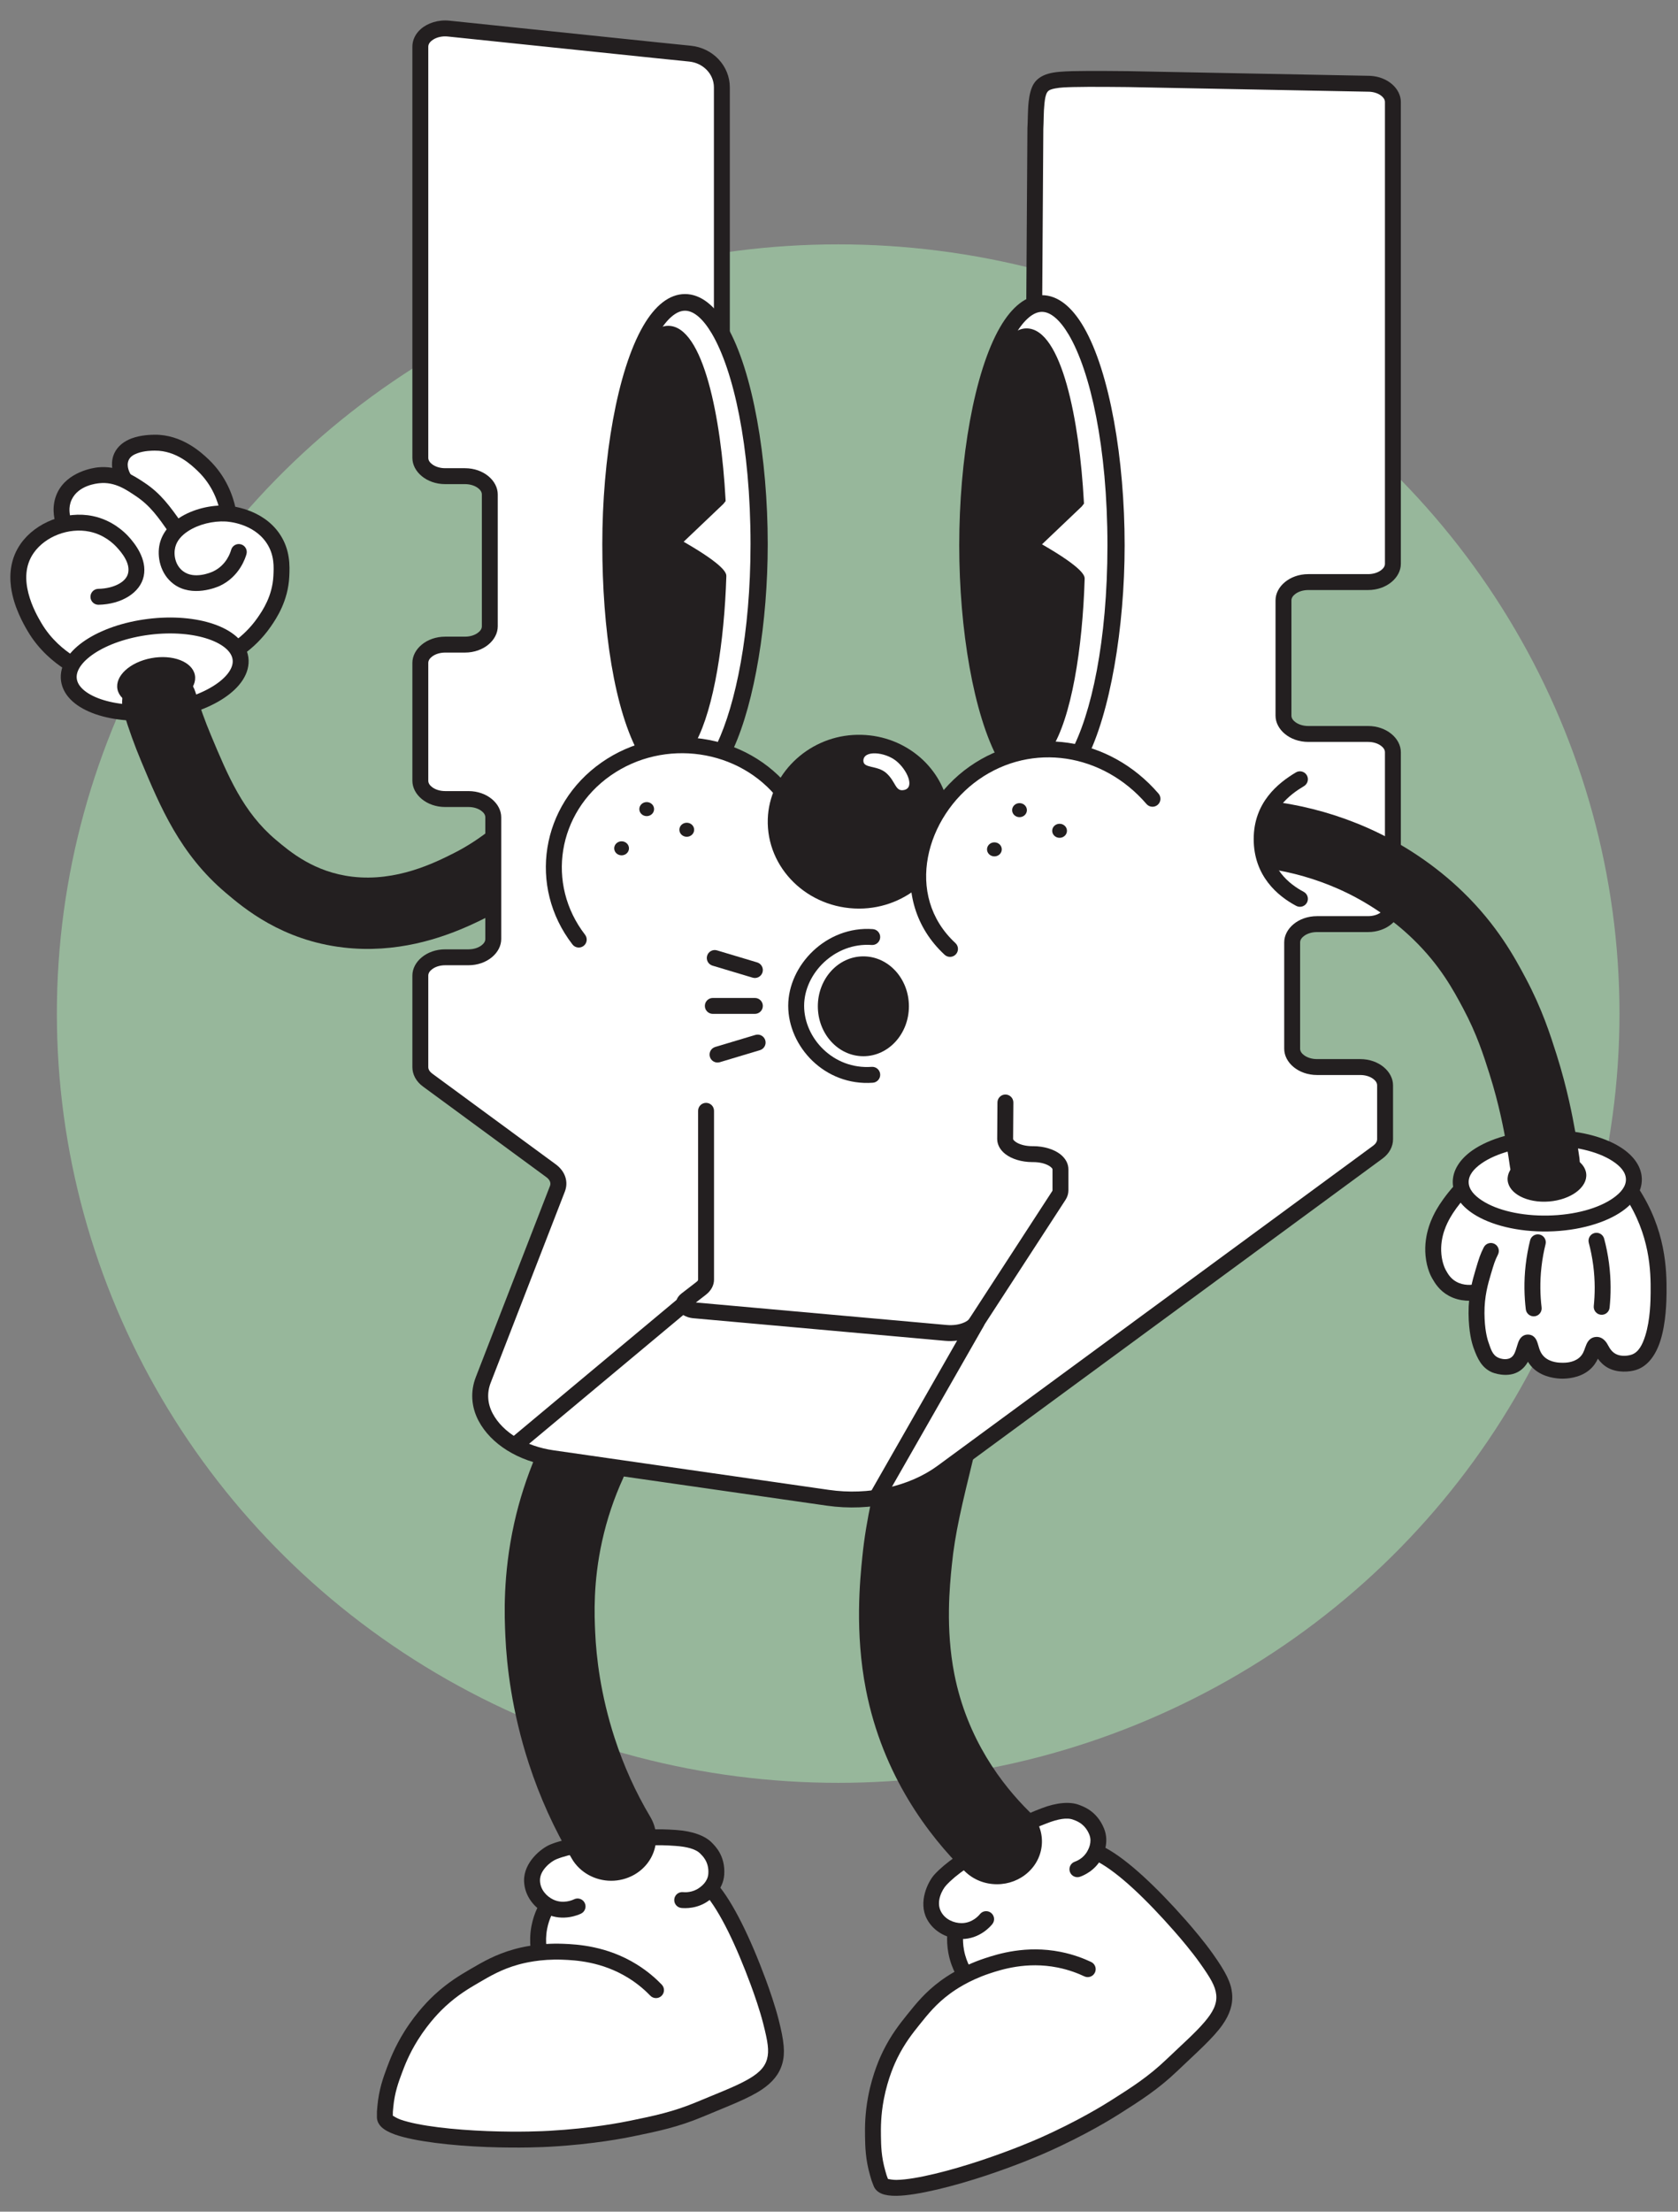 <?xml version="1.0" encoding="UTF-8" standalone="no"?>
<!DOCTYPE svg PUBLIC "-//W3C//DTD SVG 1.1//EN" "http://www.w3.org/Graphics/SVG/1.1/DTD/svg11.dtd">
<svg width="100%" height="100%" viewBox="0 0 879 1158" version="1.1" xmlns="http://www.w3.org/2000/svg" xmlns:xlink="http://www.w3.org/1999/xlink" xml:space="preserve" xmlns:serif="http://www.serif.com/" style="fill-rule:evenodd;clip-rule:evenodd;stroke-miterlimit:10;">
    <rect x="0" y="0" width="879" height="1158" fill="#808080" stroke="none"/>
    <ellipse cx="439.068" cy="530.706" rx="409.278" ry="402.762" style="fill:rgb(151,183,155);"/>
    <g id="White-background" serif:id="White background" transform="matrix(1,0,0,1,-0.441,4.113)">
        <path d="M72.52,371.109C61.61,369.884 37.023,363.323 36.358,352.799C35.694,342.274 36.358,342.122 36.358,342.122C36.358,342.122 8.284,311.501 9.626,299.497C10.967,287.492 13.556,281.817 25.626,275.257C31.982,271.802 36.358,268.778 36.358,268.778C36.358,268.778 32.7,265.74 36.358,254.594C40.017,243.447 53.815,244.604 58.333,245.592C62.852,246.579 62.467,246.508 62.467,246.508C62.467,246.508 62.681,231.728 70.715,229.709C78.75,227.689 95.29,227.786 104.265,236.436C114.517,246.318 121.016,265.271 121.016,265.271C121.016,265.271 136.874,264.845 143.353,278.916C149.634,292.559 149.277,313.629 139.403,323.271C131.015,331.461 126.458,334.766 126.458,334.766C126.458,334.766 133.048,348.934 121.64,355.351C110.232,361.768 96.491,369.03 96.491,369.03C96.491,369.03 82.91,372.276 72.52,371.109Z" style="fill:white;"/>
        <g transform="matrix(0.972,0.237,-0.237,0.972,239.78,-46.522)">
            <path d="M316.589,954.884C309.914,957.541 294.275,965.84 289.051,970.523C275.348,982.809 283.052,996.801 289.347,997.759L291.431,1022.33C291.431,1022.33 264.618,1038.11 250.168,1058.18C235.037,1079.2 232.678,1114.58 235.081,1121.77C236.844,1127.06 236.158,1128.7 241.446,1130.19C246.734,1131.68 320.805,1118.63 341.242,1110.56C366.94,1100.4 420.535,1065.88 423.723,1059.65C426.911,1053.42 427.559,1045.66 424.455,1039.4C421.351,1033.15 389.27,985.934 384.147,980.475C379.024,975.016 373.029,968.951 373.029,968.951C373.029,968.951 378.684,962.28 371.39,953.136C361.771,941.077 331.318,949.02 316.589,954.884Z" style="fill:white;"/>
        </g>
        <path d="M521.325,957.99C508.626,966.26 486.044,979.528 487.801,991.06C490.152,1006.5 498.97,1005.76 498.97,1005.76L504.77,1028.97C504.77,1028.97 485.592,1042.48 473.593,1058.2C458.45,1078.03 455.302,1122.49 459.892,1130.31C464.63,1138.37 463.263,1141.08 467.648,1142.38C472.032,1143.67 554.23,1118.62 574.601,1106.48C599.211,1091.82 638.237,1055.7 639.57,1049.37C640.904,1043.04 642.015,1035.97 638.169,1030.13C634.323,1024.3 601.279,985.219 593.248,979.145C585.217,973.071 574.231,965.058 574.231,965.058C574.231,965.058 581.033,952.526 568.104,946.842C550.453,939.081 529.294,952.8 521.325,957.99Z" style="fill:white;"/>
        <path d="M804.46,591.194C791.393,592.082 762.743,601.773 766.011,615.706C761.419,624.477 746.262,643.704 750.516,656.841C756.455,675.187 773.751,673.408 773.751,673.408C773.751,673.408 769.8,711.49 786.768,712.56C800.657,713.436 801.796,699.738 801.796,699.738C801.796,699.738 805.235,713.902 818.762,713.643C832.419,713.382 837.951,701.25 837.951,701.25C837.951,701.25 842.897,711.824 854.437,709.96C865.976,708.097 869.711,685.965 870.318,679.328C870.926,672.69 866.31,632.618 860.339,627.021C854.368,621.425 853.639,620.534 853.639,620.534C853.639,620.534 860.603,615.57 855.43,609.173C850.258,602.775 844.794,588.452 804.46,591.194Z" style="fill:white;"/>
        <path d="M359.185,154.134C366.998,153.705 396.613,172.4 398.452,278.512C399.761,354.043 377.008,390.635 377.008,390.635C377.008,390.635 372.756,386.148 359.185,386.36C345.614,386.573 338.295,387.808 338.295,387.808C338.295,387.808 317.932,339.495 323.176,271.334C328.42,203.173 337.358,155.332 359.185,154.134Z" style="fill:white;"/>
        <g transform="matrix(1,0,0,1,186.477,0)">
            <path d="M359.185,154.134C366.998,153.705 396.613,172.4 398.452,278.512C399.761,354.043 377.008,390.635 377.008,390.635C377.008,390.635 372.756,386.148 359.185,386.36C345.614,386.573 338.295,387.808 338.295,387.808C338.295,387.808 317.932,339.495 323.176,271.334C328.42,203.173 337.358,155.332 359.185,154.134Z" style="fill:white;"/>
        </g>
        <path d="M378.473,166.916C378.473,166.916 378.997,48.627 378.13,43.146C377.263,37.665 375.724,25.378 366.198,24.391C356.671,23.404 248.104,12.307 240.616,11.441C233.129,10.575 222.924,9.081 221.432,23.512C219.941,37.943 221.87,229.969 221.662,232.155C221.454,234.341 220.229,242.955 228.625,244.881C237.021,246.806 243.536,244.909 247.805,246.47C252.073,248.032 256.309,249.308 256.517,256.278C256.725,263.247 259.818,317.361 257.944,323.121C256.07,328.881 252.996,333.073 248.07,333.385C243.144,333.697 236.62,332.859 231.972,333.917C227.324,334.975 222.934,336.013 221.893,341.321C220.852,346.629 221.856,397.559 222.065,403.318C222.273,409.077 226.901,413.602 231.546,414.745C236.191,415.889 244.422,414.078 248.759,415.119C253.096,416.16 258.191,417.777 259.075,423.458C259.959,429.139 260.852,482.162 259.169,486.359C257.486,490.556 258.527,496.691 252.629,496.378C246.73,496.066 239.266,494.241 233.818,496.548C228.37,498.856 221.868,499.871 221.73,506.108C221.592,512.344 219.37,549.094 220.74,554.817C222.111,560.541 227.649,563.6 230.876,566.203C234.104,568.805 285.13,604.248 287.678,608.651C290.227,613.053 294.123,613.883 290.413,623.104C286.704,632.324 253.74,716.008 252.682,721.178C251.624,726.348 249.946,749.291 274.366,756.04C298.787,762.789 425.455,777.58 435.027,779.627C444.599,781.673 470.322,781.809 487.007,770.757C503.692,759.706 713.657,606.601 719.744,601.503C725.83,596.404 727.043,595.683 726.297,590.863C725.551,586.043 725.585,567.81 725.585,563.438C725.585,559.067 724.766,554.753 716.874,554.319C708.983,553.886 697.181,554.71 692.846,554.277C688.51,553.843 678.542,553.065 678.524,547.106C678.507,541.147 677.448,495.612 678.402,490.241C679.356,484.87 683.877,479.951 689.244,479.31C694.61,478.67 714.687,478.967 719.576,478.308C724.465,477.649 730.194,473.644 730.732,468.653C731.269,463.661 729.266,398.693 730.029,392.914C730.792,387.134 727.779,382.69 722.887,381.84C717.996,380.99 693.854,380.84 688.066,380.302C682.278,379.765 673.773,377.618 674.085,372.003C674.397,366.389 672.561,318.949 673.566,312.189C674.572,305.429 679.47,301.801 684.362,300.968C689.253,300.135 711.894,300.917 717.399,300.813C722.904,300.709 730.366,296.905 730.124,291.117C729.881,285.33 729.645,60.298 729.645,53.573C729.645,46.849 730.809,41.811 719.799,40.721C708.789,39.631 571.953,35.892 561.737,36.863C551.521,37.834 544.974,42.33 542.498,49.811C540.021,57.292 543.495,138.899 542.766,145.458C542.037,152.017 526.853,564.557 526.615,578.154C526.378,591.751 528.122,589.49 527.357,592.157C526.592,594.825 530.899,597.54 533.828,598.976C536.756,600.412 541.971,600.48 545.664,601.636C549.358,602.792 554.61,603.925 554.889,608.339C555.168,612.753 556.665,617.846 555.181,619.918C553.698,621.989 523.681,678.156 515.552,686.118C507.423,694.079 506.775,693.142 496.876,692.373C486.978,691.604 381.974,682.755 372.983,681.265C363.992,679.774 353.2,679.08 360.56,674.318C367.92,669.555 372.289,669.821 372.098,661.798C371.906,653.775 373.059,584.419 371.547,578.154C370.034,571.89 377.961,187.223 378.473,166.916Z" style="fill:white;"/>
        <g transform="matrix(1.137,0,0,1.137,-70.535,-66.073)">
            <circle cx="379.038" cy="458.548" r="62.732" style="fill:white;"/>
        </g>
        <g transform="matrix(1.137,0,0,1.137,119.353,-61.388)">
            <circle cx="379.038" cy="458.548" r="62.732" style="fill:white;"/>
        </g>
        <g transform="matrix(1,0,0,1.557,0,-237.193)">
            <path d="M580.836,425.999L319.336,425.999L319.336,578.154C397.604,631.076 485.305,627.895 580.836,578.154L580.836,425.999Z" style="fill:white;"/>
        </g>
    </g>
    <g id="Hangerman" transform="matrix(4.167,0,0,4.167,-837.936,-1068.18)">
        <g transform="matrix(0,-1,-1,0,279.229,362.008)">
            <path d="M-0.928,-0.928C-1.415,-0.928 -1.809,-0.513 -1.809,-0C-1.809,0.511 -1.415,0.928 -0.928,0.928C-0.44,0.928 -0.045,0.511 -0.045,-0C-0.045,-0.513 -0.44,-0.928 -0.928,-0.928" style="fill:rgb(35,31,32);fill-rule:nonzero;"/>
        </g>
        <g transform="matrix(0,-1,-1,0,287.422,359.675)">
            <path d="M-0.928,-0.928C-1.415,-0.928 -1.809,-0.513 -1.809,-0C-1.809,0.513 -1.415,0.928 -0.928,0.928C-0.44,0.928 -0.045,0.513 -0.045,-0C-0.045,-0.513 -0.44,-0.928 -0.928,-0.928" style="fill:rgb(35,31,32);fill-rule:nonzero;"/>
        </g>
        <g transform="matrix(0,-1,-1,0,282.386,357.08)">
            <path d="M-0.928,-0.928C-1.415,-0.928 -1.809,-0.513 -1.809,-0C-1.809,0.513 -1.415,0.928 -0.928,0.928C-0.44,0.928 -0.045,0.513 -0.045,-0C-0.045,-0.513 -0.44,-0.928 -0.928,-0.928" style="fill:rgb(35,31,32);fill-rule:nonzero;"/>
        </g>
        <g transform="matrix(0,-1,-1,0,326.096,362.139)">
            <path d="M-0.928,-0.928C-1.415,-0.928 -1.809,-0.513 -1.809,-0C-1.809,0.511 -1.415,0.928 -0.928,0.928C-0.44,0.928 -0.045,0.511 -0.045,-0C-0.045,-0.513 -0.44,-0.928 -0.928,-0.928" style="fill:rgb(35,31,32);fill-rule:nonzero;"/>
        </g>
        <g transform="matrix(0,-1,-1,0,334.289,359.806)">
            <path d="M-0.928,-0.928C-1.415,-0.928 -1.809,-0.513 -1.809,-0C-1.809,0.513 -1.415,0.928 -0.928,0.928C-0.44,0.928 -0.045,0.513 -0.045,-0C-0.045,-0.513 -0.44,-0.928 -0.928,-0.928" style="fill:rgb(35,31,32);fill-rule:nonzero;"/>
        </g>
        <g transform="matrix(0,-1,-1,0,329.253,357.211)">
            <path d="M-0.928,-0.928C-1.415,-0.928 -1.809,-0.513 -1.809,-0C-1.809,0.513 -1.415,0.928 -0.928,0.928C-0.44,0.928 -0.045,0.513 -0.045,-0C-0.045,-0.513 -0.44,-0.928 -0.928,-0.928" style="fill:rgb(35,31,32);fill-rule:nonzero;"/>
        </g>
        <g transform="matrix(1,0,0,1,263.166,346.573)">
            <path d="M0,22.644C0.004,21.724 -0.102,15.273 -0.109,13.76C-1.642,15.002 -3.293,16.099 -5.067,16.99C-7.383,18.155 -12.214,20.581 -17.766,19.93C-22.584,19.366 -25.623,16.794 -27.439,15.258C-31.518,11.806 -33.398,7.315 -35.575,2.113C-36.305,0.37 -36.95,-1.421 -37.491,-3.21C-38.21,-5.589 -40.819,-6.963 -43.318,-6.278C-45.832,-5.593 -47.261,-3.112 -46.542,-0.734C-45.916,1.339 -45.169,3.414 -44.324,5.43C-41.925,11.164 -39.443,17.093 -33.698,21.954C-31.41,23.89 -26.651,27.919 -18.917,28.825C-12.249,29.607 -6.599,27.653 -3.065,26.067C-2.1,25.634 -1.293,25.229 -0.666,24.914C-0.429,24.795 -0.203,24.657 0.025,24.523C-0.025,23.892 -0.002,23.172 0,22.644" style="fill:rgb(35,31,32);fill-rule:nonzero;"/>
        </g>
        <g transform="matrix(1,0,0,1,209.715,321.546)">
            <path d="M0.546,17.167C-0.529,16.467 -2.198,15.174 -3.434,13.065C-3.782,12.472 -4.622,11.049 -5.059,9.328C-5.46,7.748 -5.531,5.891 -4.384,4.263C-2.924,2.188 0.025,1.058 2.631,1.598C4.499,1.985 5.659,3.135 6.03,3.535C6.337,3.867 6.795,4.38 7.132,5.009C7.41,5.528 7.617,6.136 7.484,6.782C7.363,7.367 6.93,7.814 6.355,8.141C5.643,8.547 4.716,8.765 3.724,8.786C3.172,8.798 2.734,9.255 2.745,9.807C2.757,10.359 3.214,10.797 3.766,10.786C6.638,10.726 9.007,9.288 9.442,7.188C9.885,5.045 8.339,3.086 7.497,2.176L7.497,2.175C7.01,1.652 5.486,0.147 3.037,-0.36C-0.331,-1.058 -4.132,0.43 -6.02,3.111C-7.246,4.854 -7.478,6.784 -7.241,8.57C-6.909,11.068 -5.638,13.261 -5.16,14.077C-3.724,16.524 -1.793,18.029 -0.546,18.843C-0.084,19.144 0.536,19.014 0.838,18.551C1.139,18.089 1.009,17.469 0.546,17.167Z" style="fill:rgb(35,31,32);"/>
        </g>
        <g transform="matrix(0.787,0.617,0.617,-0.787,208.946,316.991)">
            <path d="M3.572,-2.88C3.262,-2.659 2.473,-2.049 2.224,-0.972C1.776,0.979 3.449,2.573 3.689,2.807C5.095,4.173 6.888,4.254 8.29,4.362C10.47,4.53 12.123,4.012 14.412,3.324C14.941,3.165 15.499,3.466 15.658,3.994C15.816,4.523 15.516,5.081 14.988,5.24C12.428,6.008 10.573,6.544 8.137,6.356L8.136,6.356C6.342,6.218 4.093,5.989 2.296,4.241C1.938,3.894 -0.39,1.472 0.275,-1.421L0.276,-1.422C0.676,-3.153 1.914,-4.155 2.413,-4.51C2.863,-4.83 3.488,-4.724 3.808,-4.274C4.127,-3.824 4.022,-3.2 3.572,-2.88Z" style="fill:rgb(35,31,32);"/>
        </g>
        <g transform="matrix(0.766,0.643,0.643,-0.766,217.851,312.541)">
            <path d="M2.031,-2.868C1.794,-2.78 0.817,-2.456 0.585,-1.598C0.458,-1.127 0.634,-0.668 0.865,-0.262C1.331,0.559 2.087,1.192 2.335,1.405C4.417,3.187 7.097,2.98 8.082,2.92C10.721,2.757 12.579,1.554 13.466,0.874C13.904,0.538 14.532,0.621 14.868,1.059C15.204,1.497 15.121,2.126 14.683,2.461C13.616,3.279 11.379,4.72 8.205,4.916L8.204,4.916C6.971,4.991 3.642,5.155 1.034,2.924C0.709,2.645 -0.263,1.801 -0.874,0.726C-1.361,-0.132 -1.614,-1.123 -1.346,-2.118L-1.346,-2.119C-0.894,-3.793 0.876,-4.573 1.337,-4.744C1.855,-4.935 2.431,-4.67 2.622,-4.152C2.813,-3.635 2.548,-3.059 2.031,-2.868Z" style="fill:rgb(35,31,32);"/>
        </g>
        <g transform="matrix(1,0,0,1,231.109,332.606)">
            <path d="M-0.963,-7.174C-1.039,-6.901 -1.526,-5.262 -3.233,-4.46C-3.349,-4.406 -3.95,-4.135 -4.723,-4.025C-5.417,-3.927 -6.271,-3.946 -6.994,-4.481C-7.991,-5.219 -8.225,-6.537 -7.994,-7.491C-7.79,-8.336 -7.171,-9.005 -6.385,-9.519C-5.043,-10.398 -3.208,-10.823 -1.64,-10.737L-1.639,-10.736C-1.343,-10.721 1.804,-10.521 3.474,-8.062C4.514,-6.531 4.398,-4.942 4.346,-3.891C4.219,-1.355 2.993,0.437 2.375,1.33C1.422,2.708 0.357,3.634 -0.385,4.196C-0.825,4.529 -0.912,5.156 -0.579,5.596C-0.246,6.036 0.381,6.123 0.821,5.79C1.681,5.14 2.916,4.064 4.019,2.468C4.759,1.399 6.191,-0.757 6.344,-3.791C6.412,-5.156 6.478,-7.199 5.128,-9.186C2.945,-12.402 -1.144,-12.713 -1.532,-12.734C-3.498,-12.842 -5.797,-12.295 -7.481,-11.193C-8.713,-10.386 -9.618,-9.286 -9.938,-7.961C-10.329,-6.343 -9.875,-4.125 -8.184,-2.873C-5.855,-1.15 -2.717,-2.493 -2.383,-2.65C0.128,-3.83 0.851,-6.235 0.963,-6.636C1.112,-7.168 0.8,-7.72 0.269,-7.868C-0.263,-8.017 -0.815,-7.705 -0.963,-7.174Z" style="fill:rgb(35,31,32);"/>
        </g>
        <g transform="matrix(-0.124,-0.992,-0.992,0.124,217.859,329.89)">
            <path d="M-10.786,-12.22C-13.753,-12.258 -16.157,-7.422 -16.158,-1.419C-16.158,4.585 -13.752,9.483 -10.786,9.521C-7.82,9.559 -5.415,4.723 -5.415,-1.28C-5.415,-7.285 -7.82,-12.182 -10.786,-12.22Z" style="fill:none;fill-rule:nonzero;stroke:rgb(35,31,32);stroke-width:2px;"/>
        </g>
        <g transform="matrix(1,0,0,1,364.506,369.283)">
            <path d="M-0.512,-15.885C-2.73,-14.562 -5.814,-12.121 -5.814,-7.513C-5.814,-2.883 -2.806,-0.355 -0.468,0.884C0.02,1.142 0.625,0.956 0.884,0.468C1.142,-0.02 0.956,-0.625 0.468,-0.884C-1.386,-1.865 -3.814,-3.843 -3.814,-7.513C-3.814,-11.203 -1.264,-13.108 0.512,-14.167C0.986,-14.45 1.142,-15.064 0.859,-15.538C0.576,-16.012 -0.038,-16.168 -0.512,-15.885Z" style="fill:rgb(35,31,32);"/>
        </g>
        <g transform="matrix(1,0,0,1,384.684,418.948)">
            <path d="M-0.746,-13.684C-1.865,-12.429 -2.622,-11.31 -3.022,-10.601C-3.464,-9.821 -4.652,-7.625 -4.389,-4.819C-4.233,-3.173 -3.668,-2.177 -3.543,-1.96C-3.203,-1.368 -2.65,-0.446 -1.486,0.197C0.012,1.025 1.572,0.846 2.112,0.754C2.656,0.662 3.023,0.145 2.931,-0.399C2.839,-0.943 2.322,-1.31 1.778,-1.218C1.434,-1.16 0.436,-1.025 -0.518,-1.553C-1.262,-1.964 -1.591,-2.576 -1.808,-2.956L-1.809,-2.957C-1.898,-3.113 -2.286,-3.829 -2.397,-5.007C-2.608,-7.247 -1.634,-8.994 -1.282,-9.616L-1.282,-9.617C-0.926,-10.247 -0.248,-11.237 0.746,-12.352C1.114,-12.764 1.078,-13.397 0.666,-13.764C0.254,-14.132 -0.379,-14.096 -0.746,-13.684Z" style="fill:rgb(35,31,32);"/>
        </g>
        <g transform="matrix(1,0,0,1,388.507,421.171)">
            <path d="M4.661,6.276C4.855,6.595 5.106,6.91 5.434,7.2C6.659,8.283 8.366,8.406 9.015,8.402C9.449,8.4 11.112,8.362 12.358,7.331C12.901,6.882 13.23,6.372 13.453,5.893C13.763,6.322 14.172,6.75 14.757,7.061C15.937,7.687 17.425,7.564 18.253,7.304C19.752,6.834 20.751,5.394 21.312,3.627C22.028,1.376 22.074,-1.369 22.084,-2.375C22.111,-5.333 21.992,-10.31 18.504,-15.602C18.2,-16.063 17.579,-16.191 17.119,-15.887C16.658,-15.583 16.53,-14.962 16.834,-14.502C20.026,-9.66 20.109,-5.099 20.084,-2.393C20.076,-1.487 20.052,0.991 19.406,3.022C19.06,4.111 18.579,5.106 17.655,5.396C17.191,5.542 16.355,5.645 15.695,5.295C15,4.925 14.781,4.224 14.53,3.87C14.145,3.331 13.691,3.123 13.207,3.159C12.785,3.19 12.451,3.382 12.19,3.764C12.069,3.942 11.961,4.198 11.851,4.507C11.722,4.872 11.574,5.385 11.084,5.789C10.314,6.426 9.271,6.4 9.003,6.402C8.6,6.404 7.521,6.375 6.758,5.702C6.261,5.262 6.103,4.701 5.987,4.302C5.901,4.005 5.827,3.759 5.747,3.594C5.484,3.05 5.083,2.865 4.663,2.861C4.242,2.857 3.792,3.056 3.511,3.669C3.397,3.916 3.298,4.322 3.148,4.762C3.017,5.142 2.856,5.596 2.422,5.815C1.77,6.143 0.991,5.791 0.957,5.776C0.181,5.444 -0.004,4.663 -0.292,3.856C-0.477,3.34 -0.79,2.172 -0.805,0.171C-0.819,-1.94 -0.352,-3.54 -0.016,-4.67C0.399,-6.071 0.501,-6.412 0.895,-7.2C1.141,-7.694 0.941,-8.295 0.447,-8.542C-0.047,-8.788 -0.648,-8.588 -0.895,-8.094C-1.339,-7.204 -1.465,-6.821 -1.934,-5.239C-2.31,-3.974 -2.821,-2.18 -2.805,0.185C-2.788,2.546 -2.393,3.92 -2.176,4.529C-1.688,5.894 -1.144,7.052 0.171,7.615L0.172,7.616C0.247,7.647 1.922,8.307 3.322,7.601C3.938,7.29 4.363,6.808 4.661,6.276Z" style="fill:rgb(35,31,32);"/>
        </g>
        <g transform="matrix(1,0,0,1,394.411,420.742)">
            <path d="M-0.971,-8.546C-1.203,-7.609 -1.401,-6.577 -1.529,-5.456C-1.77,-3.35 -1.701,-1.463 -1.512,0.119C-1.447,0.667 -0.948,1.058 -0.4,0.993C0.148,0.928 0.539,0.429 0.474,-0.119C0.301,-1.569 0.238,-3.298 0.459,-5.229L0.459,-5.23C0.575,-6.258 0.757,-7.205 0.971,-8.064C1.104,-8.6 0.777,-9.143 0.241,-9.276C-0.295,-9.409 -0.838,-9.082 -0.971,-8.546Z" style="fill:rgb(35,31,32);"/>
        </g>
        <g transform="matrix(1,0,0,1,401.783,420.547)">
            <path d="M-0.967,-8.048C-0.739,-7.189 -0.542,-6.242 -0.408,-5.214C-0.156,-3.283 -0.19,-1.554 -0.34,-0.103C-0.397,0.446 0.003,0.938 0.552,0.995C1.101,1.052 1.593,0.652 1.65,0.103C1.814,-1.48 1.85,-3.367 1.576,-5.472C1.43,-6.592 1.215,-7.625 0.967,-8.56C0.825,-9.094 0.277,-9.412 -0.256,-9.271C-0.79,-9.129 -1.108,-8.581 -0.967,-8.048Z" style="fill:rgb(35,31,32);"/>
        </g>
        <g transform="matrix(1,0,0,1,399.643,361.812)">
            <path d="M0,40.052C-0.12,39.193 -0.298,38.012 -0.551,36.607C-0.834,35.037 -1.502,31.362 -2.882,27.017C-3.648,24.605 -4.694,21.302 -6.774,17.406C-8.086,14.945 -10.285,10.826 -14.661,6.593C-18.074,3.289 -22.202,0.515 -26.596,-1.43C-30.156,-3.008 -33.948,-4.099 -37.862,-4.672C-38.581,-4.776 -39.839,-3.267 -40.017,-0.723C-40.231,2.336 -39.315,3.652 -39.193,3.669C-36.096,4.123 -33.103,4.985 -30.291,6.23C-26.844,7.757 -23.602,9.936 -20.92,12.53C-17.506,15.833 -15.836,18.962 -14.616,21.248C-12.895,24.474 -12.054,27.128 -11.311,29.471C-10.087,33.32 -9.487,36.637 -9.231,38.049C-9,39.317 -8.84,40.388 -8.733,41.165C-8.437,43.286 -6.547,44.828 -4.372,44.828C-4.179,44.828 -3.983,44.816 -3.785,44.791C-1.375,44.483 0.32,42.362 0,40.052" style="fill:rgb(35,31,32);fill-rule:nonzero;"/>
        </g>
        <g transform="matrix(-0.019,-1,-1,0.019,395.191,393.837)">
            <path d="M-10.877,-12.088C-9.4,-12.088 -7.985,-11.191 -6.878,-9.544C-5.46,-7.436 -4.51,-4.039 -4.51,-0.203C-4.51,3.633 -5.46,7.03 -6.878,9.138C-7.985,10.785 -9.4,11.682 -10.877,11.682C-12.354,11.682 -13.769,10.785 -14.876,9.138C-16.294,7.03 -17.244,3.633 -17.244,-0.203C-17.244,-4.039 -16.294,-7.436 -14.876,-9.544C-13.769,-11.191 -12.354,-12.088 -10.877,-12.088ZM-10.877,-10.088C-11.771,-10.088 -12.546,-9.425 -13.216,-8.428C-14.463,-6.575 -15.244,-3.576 -15.244,-0.203C-15.244,3.17 -14.463,6.169 -13.216,8.022C-12.546,9.019 -11.771,9.682 -10.877,9.682C-9.983,9.682 -9.208,9.019 -8.538,8.022C-7.291,6.169 -6.51,3.17 -6.51,-0.203C-6.51,-3.576 -7.291,-6.575 -8.538,-8.428C-9.208,-9.425 -9.983,-10.088 -10.877,-10.088Z" style="fill:rgb(35,31,32);"/>
        </g>
        <g transform="matrix(-0.081,-0.997,-0.997,0.081,394.756,399.363)">
            <path d="M-4.938,-5.356C-6.633,-5.37 -8.007,-3.164 -8.006,-0.428C-8.007,2.308 -6.633,4.538 -4.938,4.552C-3.244,4.567 -1.87,2.361 -1.87,-0.375C-1.87,-3.112 -3.243,-5.342 -4.938,-5.356" style="fill:rgb(35,31,32);fill-rule:nonzero;"/>
        </g>
        <g transform="matrix(1,0,0,1,335.946,293.929)">
            <path d="M-43.111,4.329L-43.111,-26.608C-43.111,-29.287 -45.211,-31.555 -48.011,-31.84L-52.216,-32.269L-78.351,-34.987C-79.787,-35.136 -81.124,-34.679 -81.97,-33.926C-82.637,-33.333 -83.017,-32.56 -83.017,-31.72L-83.017,19.949C-83.017,21.674 -81.243,23.244 -78.892,23.244L-76.409,23.244C-75.779,23.244 -75.204,23.419 -74.791,23.722C-74.5,23.936 -74.284,24.212 -74.284,24.539L-74.284,41.116C-74.284,41.443 -74.5,41.718 -74.792,41.932C-75.205,42.236 -75.779,42.411 -76.409,42.411L-78.892,42.411C-81.243,42.411 -83.017,43.979 -83.017,45.706L-83.017,60.519C-83.017,62.244 -81.243,63.814 -78.892,63.814L-75.972,63.814C-75.342,63.814 -74.767,63.989 -74.354,64.292C-74.063,64.506 -73.847,64.782 -73.847,65.109L-73.847,80.403C-73.847,80.73 -74.063,81.005 -74.355,81.219C-74.768,81.523 -75.342,81.698 -75.972,81.698L-78.892,81.698C-81.243,81.698 -83.017,83.266 -83.017,84.993L-83.017,96.5C-83.017,97.404 -82.564,98.291 -81.694,98.929L-66.17,110.33C-65.775,110.621 -65.561,111.02 -65.715,111.415L-75.04,135.441C-75.745,137.258 -75.625,139.195 -74.689,140.955C-73.147,143.858 -69.718,146.027 -65.556,146.626L-30.925,151.6C-25.426,152.389 -19.756,151.099 -15.792,148.189L38.939,107.989C39.808,107.351 40.263,106.464 40.263,105.56L40.263,98.784C40.263,97.057 38.488,95.489 36.138,95.489L30.707,95.489C30.076,95.489 29.502,95.314 29.089,95.01C28.797,94.796 28.582,94.521 28.582,94.194L28.582,80.824C28.582,80.497 28.797,80.221 29.089,80.007C29.502,79.704 30.076,79.529 30.707,79.529L37.12,79.529C39.47,79.529 41.245,77.959 41.245,76.234L41.245,56.931C41.245,55.204 39.47,53.636 37.12,53.636L29.615,53.636C28.984,53.636 28.41,53.461 27.997,53.157C27.705,52.943 27.49,52.668 27.49,52.341L27.49,37.848C27.49,37.521 27.705,37.245 27.997,37.031C28.41,36.728 28.984,36.553 29.615,36.553L37.12,36.553C39.47,36.553 41.245,34.984 41.245,33.258L41.245,-24.769C41.245,-26.417 39.638,-27.938 37.4,-28.057L37.383,-28.058C37.366,-28.058 6.984,-28.646 6.984,-28.646C6.981,-28.646 2.043,-28.705 -0.029,-28.646C-1.147,-28.614 -2.257,-28.567 -3.12,-28.31C-3.898,-28.078 -4.505,-27.678 -4.887,-27.086C-5.235,-26.545 -5.448,-25.719 -5.547,-24.798C-5.668,-23.668 -5.64,-22.38 -5.698,-21.506L-5.7,-21.476L-5.84,-0.007C-5.844,0.545 -5.398,0.996 -4.847,1C-4.295,1.004 -3.844,0.558 -3.84,0.007L-3.7,-21.405C-3.647,-22.257 -3.675,-23.496 -3.558,-24.584C-3.497,-25.15 -3.419,-25.671 -3.205,-26.003C-3.016,-26.296 -2.643,-26.389 -2.224,-26.473C-1.557,-26.607 -0.766,-26.624 0.028,-26.647C2.032,-26.704 6.745,-26.649 6.95,-26.646C6.953,-26.646 37.309,-26.059 37.309,-26.059C37.894,-26.025 38.416,-25.842 38.789,-25.548C39.053,-25.338 39.245,-25.075 39.245,-24.769L39.245,33.258C39.245,33.585 39.029,33.86 38.738,34.075C38.325,34.378 37.75,34.553 37.12,34.553L29.615,34.553C27.264,34.553 25.49,36.123 25.49,37.848L25.49,52.341C25.49,54.066 27.264,55.636 29.615,55.636L37.12,55.636C37.75,55.636 38.325,55.811 38.738,56.114C39.029,56.328 39.245,56.604 39.245,56.931L39.245,76.234C39.245,76.561 39.029,76.836 38.737,77.05C38.324,77.354 37.75,77.529 37.12,77.529L30.707,77.529C28.356,77.529 26.582,79.097 26.582,80.824L26.582,94.194C26.582,95.919 28.356,97.489 30.707,97.489L36.138,97.489C36.768,97.489 37.343,97.664 37.756,97.967C38.047,98.181 38.263,98.457 38.263,98.784L38.263,105.56C38.263,105.874 38.057,106.155 37.755,106.377L-16.976,146.577C-20.553,149.203 -25.678,150.332 -30.641,149.62L-65.271,144.646C-68.734,144.148 -71.64,142.432 -72.923,140.017L-72.923,140.016C-73.577,138.787 -73.668,137.434 -73.175,136.165L-63.85,112.139C-63.381,110.93 -63.776,109.608 -64.985,108.719L-80.511,97.317C-80.813,97.095 -81.017,96.814 -81.017,96.5L-81.017,84.993C-81.017,84.666 -80.802,84.39 -80.51,84.176C-80.097,83.873 -79.523,83.698 -78.892,83.698L-75.972,83.698C-73.622,83.698 -71.847,82.128 -71.847,80.403L-71.847,65.109C-71.847,63.382 -73.622,61.814 -75.972,61.814L-78.892,61.814C-79.523,61.814 -80.097,61.639 -80.51,61.335C-80.802,61.121 -81.017,60.846 -81.017,60.519L-81.017,45.706C-81.017,45.379 -80.802,45.103 -80.51,44.889C-80.097,44.586 -79.523,44.411 -78.892,44.411L-76.409,44.411C-74.059,44.411 -72.284,42.841 -72.284,41.116L-72.284,24.539C-72.284,22.812 -74.059,21.244 -76.409,21.244L-78.892,21.244C-79.523,21.244 -80.097,21.069 -80.51,20.765C-80.802,20.551 -81.017,20.276 -81.017,19.949L-81.017,-31.72C-81.017,-32.09 -80.751,-32.388 -80.404,-32.61C-79.918,-32.92 -79.255,-33.07 -78.558,-32.998L-52.421,-30.279C-52.42,-30.279 -48.214,-29.85 -48.214,-29.85C-46.461,-29.672 -45.111,-28.285 -45.111,-26.608L-45.111,4.329C-45.111,4.881 -44.663,5.329 -44.111,5.329C-43.559,5.329 -43.111,4.881 -43.111,4.329Z" style="fill:rgb(35,31,32);"/>
        </g>
        <g transform="matrix(1,0,0,1,327.479,423.97)">
            <path d="M-38.911,-3.969L-37.67,-4.928C-36.961,-5.475 -36.631,-6.163 -36.631,-6.84L-36.631,-28.053C-36.631,-28.605 -37.079,-29.053 -37.631,-29.053C-38.183,-29.053 -38.631,-28.605 -38.631,-28.053L-38.631,-6.84C-38.631,-6.709 -38.755,-6.616 -38.892,-6.51L-40.721,-5.099C-41.422,-4.557 -41.517,-3.891 -41.308,-3.312C-41.102,-2.74 -40.387,-2.094 -39.219,-1.989L-7.555,0.85C-5.512,1.034 -3.569,0.249 -2.863,-0.837L7.553,-16.86C7.802,-17.242 7.921,-17.65 7.921,-18.058L7.921,-20.696C7.921,-21.405 7.563,-22.091 6.866,-22.622C6.104,-23.202 4.882,-23.609 3.494,-23.609L3.494,-23.608L3.473,-23.609C3.445,-23.609 3.419,-23.606 3.395,-23.601L3.395,-23.609C2.64,-23.609 1.954,-23.766 1.459,-24.043C1.31,-24.126 1.181,-24.218 1.083,-24.324C1.026,-24.385 0.971,-24.443 0.968,-24.516C0.968,-24.521 1,-29.094 1,-29.094C1.004,-29.646 0.559,-30.097 0.007,-30.101C-0.545,-30.105 -0.996,-29.66 -1,-29.108L-1.032,-24.522C-1.032,-23.813 -0.674,-23.128 0.023,-22.597C0.785,-22.016 2.007,-21.609 3.395,-21.609L3.494,-21.609C4.249,-21.609 4.935,-21.452 5.43,-21.176C5.579,-21.093 5.708,-21 5.806,-20.895C5.864,-20.832 5.921,-20.772 5.921,-20.696L5.921,-18.058C5.921,-18.02 5.9,-17.986 5.877,-17.95L-4.539,-1.927C-4.672,-1.724 -4.916,-1.574 -5.203,-1.448C-5.8,-1.185 -6.582,-1.071 -7.376,-1.142L-38.911,-3.969Z" style="fill:rgb(35,31,32);"/>
        </g>
        <g transform="matrix(-0.496,0.868,0.868,0.496,324.014,444.104)">
            <path d="M-18.695,-11.85L6.296,-11.85C6.848,-11.85 7.296,-11.401 7.296,-10.85C7.296,-10.298 6.848,-9.85 6.296,-9.85L-18.695,-9.849C-19.247,-9.849 -19.695,-10.298 -19.695,-10.849C-19.695,-11.401 -19.247,-11.849 -18.695,-11.85Z" style="fill:rgb(35,31,32);"/>
        </g>
        <g transform="matrix(-0.768,0.641,0.641,0.768,273.961,442.705)">
            <rect x="-24.49" y="-9.874" width="27.706" height="2" style="fill:rgb(35,31,32);"/>
        </g>
        <g transform="matrix(0.24,0,0,0.24,-7.55,3.822)">
            <path d="M1209.94,2003.37C1202.29,1990.54 1196.01,1976.66 1191.28,1962.13C1183.87,1939.36 1181.65,1919.54 1181.09,1906.93C1180.68,1897.74 1179.92,1880.65 1184.74,1858.87C1187.25,1847.55 1190.94,1836.54 1195.7,1826.13C1196.16,1825.1 1196.5,1824.06 1196.75,1823.01L1197.24,1820.28C1195.29,1820.25 1156.18,1813.86 1152.07,1812.77C1151.61,1812.65 1151.25,1812.41 1150.88,1812.19L1150.23,1813.7C1145.21,1825.56 1141.31,1837.65 1138.66,1849.64C1132.62,1876.93 1133.58,1898.46 1134.04,1908.81C1134.72,1924.09 1137.39,1948.04 1146.3,1975.39C1152.03,1993.01 1159.67,2009.86 1168.98,2025.49C1173.16,2032.49 1181.01,2036.84 1189.48,2036.84C1193.52,2036.84 1197.53,2035.83 1201.09,2033.91C1212.38,2027.81 1216.35,2014.11 1209.94,2003.37Z" style="fill:rgb(35,31,32);fill-rule:nonzero;"/>
        </g>
        <g transform="matrix(0.972,0.237,-0.237,0.972,124.209,-51.444)">
            <g transform="matrix(1,0,0,1,274.758,485.762)">
                <path d="M-0.637,9.573C-0.775,9.687 -1.795,10.506 -3.159,10.232C-4.077,10.046 -5.057,9.401 -5.355,8.322C-5.535,7.671 -5.34,7.031 -5.056,6.498C-4.743,5.912 -4.309,5.443 -3.996,5.217L-3.995,5.217C-2.438,4.097 -0.192,3.215 3.49,1.926C6.68,0.81 7.75,0.451 10.124,0.047C11.54,-0.194 12.731,-0.199 13.44,0.266C13.676,0.421 14.73,0.951 14.988,2.46C15.163,3.479 14.466,4.256 14.322,4.427C13.625,5.262 12.684,5.425 12.435,5.462C11.889,5.542 11.511,6.051 11.592,6.597C11.672,7.143 12.181,7.521 12.727,7.44C13.142,7.379 14.697,7.096 15.856,5.711C16.116,5.401 17.275,3.964 16.96,2.122C16.548,-0.283 14.914,-1.159 14.538,-1.406C13.518,-2.075 11.824,-2.272 9.788,-1.925C7.298,-1.501 6.174,-1.132 2.83,0.038C-1.11,1.417 -3.497,2.395 -5.163,3.593C-6.163,4.312 -7.915,6.569 -7.283,8.856C-6.769,10.711 -5.132,11.874 -3.555,12.192C-1.289,12.648 0.407,11.305 0.637,11.115C1.062,10.763 1.122,10.133 0.771,9.707C0.419,9.282 -0.211,9.222 -0.637,9.573Z" style="fill:rgb(35,31,32);"/>
            </g>
            <g transform="matrix(1,0,0,1,270.844,502.207)">
                <path d="M-0.983,-4.579C-1.095,-3.984 -1.179,-3.22 -1.134,-2.339C-1.075,-1.236 -0.834,-0.325 -0.601,0.334C-0.416,0.854 0.156,1.127 0.676,0.943C1.196,0.758 1.469,0.186 1.285,-0.334C1.1,-0.854 0.91,-1.573 0.864,-2.443C0.828,-3.138 0.895,-3.741 0.983,-4.211C1.085,-4.753 0.727,-5.276 0.184,-5.378C-0.358,-5.48 -0.881,-5.122 -0.983,-4.579Z" style="fill:rgb(35,31,32);"/>
            </g>
            <g transform="matrix(1,0,0,1,286.823,515.075)">
                <path d="M-28.393,12.064C-28.52,11.551 -28.493,11.664 -28.589,11.023C-28.861,9.206 -28.698,7.805 -28.553,6.581C-28.441,5.635 -28.247,4.063 -27.59,2.078C-26.721,-0.544 -25.556,-2.346 -25.231,-2.835C-24.055,-4.603 -22.885,-5.738 -21.899,-6.689C-20.656,-7.888 -19.479,-9.033 -17.593,-10.095L-17.592,-10.095C-16.959,-10.452 -15.061,-11.466 -12.324,-12.022C-10.764,-12.339 -7.483,-12.979 -3.742,-11.756L-3.741,-11.756C-2.307,-11.288 -1.221,-10.682 -0.535,-10.247C-0.069,-9.952 0.549,-10.091 0.845,-10.557C1.14,-11.023 1.001,-11.641 0.535,-11.937C-0.247,-12.432 -1.485,-13.124 -3.121,-13.658C-7.307,-15.025 -10.977,-14.337 -12.722,-13.982C-15.763,-13.364 -17.871,-12.234 -18.574,-11.837C-20.635,-10.677 -21.93,-9.438 -23.287,-8.129C-24.357,-7.098 -25.621,-5.861 -26.897,-3.942L-26.897,-3.941C-27.253,-3.405 -28.535,-1.429 -29.488,1.45C-30.203,3.608 -30.417,5.317 -30.539,6.345C-30.702,7.715 -30.871,9.284 -30.567,11.319C-30.446,12.125 -30.494,11.895 -30.296,12.701C-30.192,13.126 -29.918,13.512 -29.421,13.797C-29.005,14.035 -28.366,14.215 -27.547,14.297C-24.977,14.556 -20.277,13.961 -16.017,13.092C-11.842,12.241 -8.918,11.362 -8.259,11.162C-3.001,9.566 0.682,7.846 1.591,7.416C4.422,6.076 6.797,4.946 9.495,2.949C12.255,0.906 14.497,-0.603 15.879,-2.117C16.956,-3.298 17.552,-4.502 17.601,-5.892C17.65,-7.25 17.19,-8.613 15.839,-11.155C14.998,-12.735 13.839,-14.532 13.072,-15.668C9.948,-20.29 6.794,-24.105 4.252,-25.925C3.803,-26.246 3.178,-26.143 2.857,-25.694C2.536,-25.245 2.639,-24.62 3.088,-24.299C5.498,-22.573 8.454,-18.93 11.414,-14.548C12.151,-13.458 13.266,-11.733 14.073,-10.215C15.174,-8.146 15.642,-7.069 15.603,-5.964C15.56,-4.763 14.839,-3.814 13.72,-2.787C12.39,-1.566 10.516,-0.295 8.305,1.341C5.723,3.252 3.445,4.326 0.735,5.608C-0.148,6.026 -3.729,7.696 -8.84,9.248L-8.841,9.248C-9.484,9.444 -12.34,10.301 -16.417,11.132C-20.456,11.956 -24.91,12.553 -27.346,12.307C-27.756,12.266 -28.23,12.119 -28.393,12.064Z" style="fill:rgb(35,31,32);"/>
            </g>
        </g>
        <g transform="matrix(0.24,0,0,0.24,-7.55,3.822)">
            <path d="M1380.91,1808.36C1369.11,1819.41 1337.19,1833.68 1327.46,1835.46C1326.3,1835.68 1326.3,1836.08 1325.93,1837.13C1325.92,1837.15 1325.9,1837.14 1325.88,1837.15C1323.59,1847.97 1322.02,1857.21 1321,1867.38C1319.8,1879.14 1317.01,1906.7 1322.9,1936.78C1331.72,1981.86 1355.89,2013.33 1374.61,2031.8C1379.09,2036.22 1385.11,2038.65 1391.56,2038.65C1397.68,2038.65 1403.48,2036.42 1407.9,2032.37C1417.25,2023.8 1417.52,2009.59 1408.51,2000.69C1394.26,1986.64 1375.88,1962.73 1369.2,1928.57C1364.53,1904.76 1366.79,1882.42 1367.88,1871.67C1369.59,1854.72 1372.95,1840.94 1379.69,1813.36C1380.22,1811.2 1380.33,1810.51 1380.91,1808.36Z" style="fill:rgb(35,31,32);fill-rule:nonzero;"/>
        </g>
        <g>
            <g transform="matrix(1,0,0,1,321.161,503.874)">
                <path d="M-0.999,-4.373C-1.031,-3.768 -1.014,-3.001 -0.852,-2.131C-0.65,-1.046 -0.291,-0.172 0.028,0.454C0.278,0.945 0.881,1.142 1.373,0.891C1.864,0.641 2.061,0.038 1.81,-0.454C1.559,-0.948 1.274,-1.64 1.114,-2.497C0.986,-3.183 0.973,-3.788 0.999,-4.265C1.028,-4.817 0.605,-5.288 0.054,-5.318C-0.498,-5.347 -0.969,-4.924 -0.999,-4.373Z" style="fill:rgb(35,31,32);"/>
            </g>
            <g transform="matrix(1,0,0,1,337.828,517.793)">
                <path d="M-25.111,12.338C-25.307,11.834 -25.264,11.947 -25.445,11.319C-25.955,9.549 -25.978,8.138 -25.996,6.908C-26.01,5.957 -26.024,4.375 -25.634,2.326C-25.119,-0.377 -24.201,-2.303 -23.944,-2.826C-23.011,-4.719 -22.002,-5.984 -21.15,-7.045C-20.075,-8.382 -19.059,-9.657 -17.329,-10.935C-16.749,-11.364 -14.999,-12.596 -12.36,-13.474C-10.855,-13.975 -7.685,-15.001 -3.81,-14.235C-2.324,-13.941 -1.166,-13.469 -0.427,-13.12C0.072,-12.884 0.669,-13.098 0.904,-13.597C1.14,-14.096 0.926,-14.693 0.427,-14.928C-0.414,-15.325 -1.732,-15.863 -3.422,-16.197C-7.758,-17.055 -11.307,-15.933 -12.992,-15.372C-15.928,-14.394 -17.873,-13.02 -18.518,-12.543C-20.411,-11.145 -21.533,-9.76 -22.708,-8.297C-23.634,-7.146 -24.725,-5.767 -25.738,-3.71C-26.021,-3.134 -27.033,-1.019 -27.598,1.952C-28.023,4.181 -28.01,5.901 -27.996,6.936C-27.976,8.314 -27.937,9.891 -27.367,11.873C-27.141,12.656 -27.219,12.435 -26.917,13.211C-26.759,13.617 -26.438,13.963 -25.913,14.184C-25.469,14.371 -24.813,14.472 -23.991,14.456C-21.407,14.406 -16.822,13.254 -12.711,11.883C-8.68,10.539 -5.895,9.318 -5.268,9.041C-0.261,6.828 3.167,4.682 4.012,4.147C6.645,2.478 8.853,1.073 11.267,-1.232C13.737,-3.589 15.763,-5.355 16.934,-7.022C17.849,-8.326 18.282,-9.592 18.147,-10.98C18.016,-12.332 17.38,-13.628 15.706,-15.986C14.665,-17.453 13.278,-19.096 12.367,-20.132C8.66,-24.343 5.03,-27.749 2.268,-29.25C1.783,-29.513 1.176,-29.333 0.912,-28.848C0.649,-28.363 0.829,-27.756 1.314,-27.492C3.934,-26.069 7.348,-22.805 10.865,-18.81C11.74,-17.816 13.075,-16.237 14.076,-14.828C15.442,-12.904 16.05,-11.89 16.157,-10.788C16.272,-9.595 15.683,-8.569 14.712,-7.42C13.553,-6.049 11.863,-4.566 9.886,-2.678C7.577,-0.475 5.459,0.862 2.942,2.457C2.121,2.978 -1.211,5.062 -6.076,7.211C-6.689,7.482 -9.408,8.673 -13.343,9.985C-17.241,11.285 -21.58,12.409 -24.03,12.456C-24.447,12.464 -24.945,12.372 -25.111,12.338Z" style="fill:rgb(35,31,32);"/>
            </g>
            <g transform="matrix(1,0,0,1,325.056,485.189)">
                <path d="M-0.781,11.667C-0.891,11.804 -1.71,12.798 -3.096,12.796C-4.042,12.794 -5.148,12.348 -5.678,11.341C-6.341,10.083 -5.516,8.583 -5.026,8.048C-3.745,6.65 -1.737,5.349 1.585,3.371C4.464,1.656 5.434,1.096 7.67,0.238C9.004,-0.275 10.172,-0.51 10.968,-0.193C11.234,-0.087 12.388,0.229 12.97,1.666C13.36,2.626 12.849,3.52 12.746,3.714L12.746,3.715C12.248,4.659 11.372,4.999 11.138,5.082C10.618,5.268 10.347,5.84 10.532,6.36C10.718,6.88 11.29,7.151 11.81,6.966C12.204,6.825 13.675,6.241 14.515,4.649C14.703,4.292 15.531,2.658 14.824,0.914C13.906,-1.349 12.126,-1.885 11.708,-2.051C10.566,-2.506 8.868,-2.365 6.953,-1.63L6.952,-1.63C4.606,-0.728 3.584,-0.148 0.561,1.653C-2.999,3.773 -5.127,5.198 -6.5,6.696C-7.326,7.598 -8.564,10.154 -7.448,12.273C-6.55,13.98 -4.705,14.792 -3.1,14.796C-0.778,14.8 0.597,13.146 0.781,12.915C1.126,12.484 1.055,11.854 0.624,11.51C0.193,11.165 -0.437,11.236 -0.781,11.667Z" style="fill:rgb(35,31,32);"/>
            </g>
        </g>
        <g transform="matrix(0.24,0,0,0.24,-7.55,3.822)">
            <path d="M1228.13,1214.84C1230.41,1214.84 1232.68,1215.87 1234.95,1217.75C1237.42,1219.81 1239.85,1222.87 1242.18,1226.82C1253.49,1245.97 1262.45,1285.62 1262.45,1337.08C1262.45,1383.73 1254.66,1420.86 1244.85,1441.63L1243.97,1443.49L1252.7,1445.83L1253.38,1444.35C1264.76,1419.5 1271.46,1377.73 1271.46,1337.08C1271.46,1292.24 1263.69,1246.34 1250.04,1222.82C1243.88,1212.22 1236.44,1206.12 1228.13,1206.12C1219.83,1206.12 1212.39,1212.22 1206.24,1222.82C1192.59,1246.34 1184.81,1292.24 1184.81,1337.08C1184.81,1381.46 1191.06,1424.09 1204.47,1447.77L1205.32,1449.28L1213.56,1446.67L1212.73,1445.24C1201.58,1425.9 1193.83,1388.04 1193.83,1337.08C1193.83,1285.62 1202.78,1245.97 1214.09,1226.82C1216.43,1222.87 1218.85,1219.81 1221.32,1217.75C1223.59,1215.87 1225.86,1214.84 1228.13,1214.84Z" style="fill:rgb(35,31,32);fill-rule:nonzero;"/>
        </g>
        <g transform="matrix(0.24,0,0,0.24,-7.55,3.822)">
            <path d="M1209.89,1447C1209.98,1446.99 1233.67,1440.58 1233.86,1440.56C1243.32,1422.9 1248.73,1388 1249.78,1353.83C1249.78,1352.52 1249.78,1348.66 1227.42,1335.8L1248.25,1315.98L1249.41,1314.51L1249.34,1313.26C1247.07,1271.51 1237.85,1222.75 1219.33,1222.75C1199.4,1222.75 1188.64,1281.88 1188.64,1337.52C1188.64,1383.54 1196.06,1431.67 1209.89,1447Z" style="fill:rgb(35,31,32);fill-rule:nonzero;"/>
        </g>
        <g transform="matrix(0.24,0,0,0.24,-7.55,3.822)">
            <path d="M1394.83,1450.6C1396.07,1450.21 1397.31,1449.8 1398.58,1449.51C1398.92,1449.44 1399.26,1449.42 1399.6,1449.37L1401.85,1449.02L1400.71,1447.05C1389.57,1427.71 1380.78,1388.59 1380.78,1337.68C1380.78,1286.22 1389.74,1246.57 1401.05,1227.42C1403.39,1223.47 1405.81,1220.41 1408.28,1218.35C1410.54,1216.47 1412.82,1215.44 1415.09,1215.44C1417.37,1215.44 1419.64,1216.47 1421.9,1218.35C1424.38,1220.41 1426.8,1223.47 1429.14,1227.42C1440.45,1246.57 1449.4,1286.22 1449.4,1337.68C1449.4,1387.64 1440.95,1426.38 1430.11,1446.1L1429.33,1447.51L1430.76,1448.24C1432.66,1449.21 1434.38,1450.04 1436.13,1450.84L1437.48,1451.46L1438.17,1450.15C1450.82,1425.96 1458.41,1380.7 1458.41,1337.68C1458.41,1292.84 1450.64,1246.94 1436.99,1223.42C1430.84,1212.82 1423.4,1206.71 1415.09,1206.71C1406.79,1206.71 1399.35,1212.82 1393.19,1223.42C1379.54,1246.94 1371.77,1292.84 1371.77,1337.68C1371.77,1381.57 1379.26,1426.28 1392.39,1450.18L1393.03,1451.34L1394.28,1450.9C1394.44,1450.84 1394.7,1450.69 1394.83,1450.6Z" style="fill:rgb(35,31,32);fill-rule:nonzero;"/>
        </g>
        <g transform="matrix(0.24,0,0,0.24,-7.55,3.822)">
            <path d="M1397.08,1447.81C1397.47,1447.7 1418.65,1444.68 1419.85,1444.66C1430.55,1428.24 1436.36,1391.63 1437.47,1355.17C1437.47,1353.87 1437.47,1350.01 1415.12,1337.15L1435.97,1317.31L1437.11,1315.84L1437.04,1314.61C1434.77,1272.86 1425.54,1224.1 1407.02,1224.1C1387.09,1224.1 1376.34,1283.23 1376.34,1338.87C1376.34,1384.33 1383.57,1431.87 1397.08,1447.81Z" style="fill:rgb(35,31,32);fill-rule:nonzero;"/>
        </g>
        <g transform="matrix(1,0,0,1,320.516,348.473)">
            <path d="M0.679,26.369C-5.817,20.357 -3.01,10.451 3.624,5.809C10.332,1.115 19.204,2.521 24.698,8.892C25.058,9.31 25.69,9.357 26.108,8.996C26.526,8.636 26.573,8.004 26.212,7.586C20.026,0.413 10.03,-1.115 2.478,4.171C-5.148,9.507 -8.147,20.925 -0.679,27.837C-0.274,28.212 0.359,28.187 0.734,27.782C1.109,27.377 1.084,26.744 0.679,26.369Z" style="fill:rgb(35,31,32);"/>
        </g>
        <g transform="matrix(1,0,0,1,273.845,347.953)">
            <path d="M0.791,25.838C-4.129,19.472 -2.684,10.518 4.007,5.835C10.742,1.124 20.216,2.487 25.169,8.895C25.506,9.332 26.135,9.413 26.571,9.075C27.008,8.738 27.089,8.109 26.751,7.673C21.16,0.437 10.464,-1.124 2.861,4.197C-4.786,9.548 -6.415,19.786 -0.791,27.062C-0.454,27.498 0.175,27.579 0.612,27.241C1.048,26.904 1.129,26.275 0.791,25.838Z" style="fill:rgb(35,31,32);"/>
        </g>
        <g transform="matrix(0.24,0,0,0.24,-7.55,3.822)">
            <path d="M1352.38,1514.94C1351.9,1514.29 1351.87,1496.93 1354.68,1490C1359.62,1477.85 1366,1473.42 1365.68,1472.13C1360.56,1451.06 1340.19,1435.51 1316.18,1436.96C1291.98,1438.42 1272.24,1457.87 1271.49,1480.94C1270.66,1506.67 1292.42,1527.86 1319.28,1527.86C1332.17,1527.86 1343.78,1522.87 1352.38,1514.94Z" style="fill:rgb(35,31,32);fill-rule:nonzero;"/>
        </g>
        <g transform="matrix(-0.794,-0.608,-0.608,0.794,311.426,353.708)">
            <path d="M-0.738,-2.806C-2.533,-2.779 -4.711,-1.589 -3.787,-0.51C-3.039,0.364 -2.369,-0.703 -0.738,-0.836C0.788,-0.96 1.91,0.485 2.514,-0.318C3.331,-1.403 1.058,-2.833 -0.738,-2.806" style="fill:white;fill-rule:nonzero;"/>
        </g>
        <g transform="matrix(0,-1,-1,0,309.624,377.06)">
            <path d="M-5.724,-5.724C-9.189,-5.724 -11.998,-3.161 -11.998,0C-11.998,3.161 -9.189,5.724 -5.724,5.724C-2.259,5.724 0.55,3.161 0.55,0C0.55,-3.161 -2.259,-5.724 -5.724,-5.724" style="fill:rgb(35,31,32);fill-rule:nonzero;"/>
        </g>
        <g transform="matrix(1,0,0,1,310.739,391.401)">
            <path d="M0.073,-18.315C-5.764,-18.74 -10.563,-13.788 -10.563,-8.675C-10.563,-3.562 -5.983,1.423 0.073,0.987C0.623,0.948 1.038,0.469 0.998,-0.082C0.959,-0.632 0.48,-1.047 -0.071,-1.007C-4.893,-0.661 -8.563,-4.604 -8.563,-8.675C-8.563,-12.744 -4.718,-16.658 -0.073,-16.321C0.478,-16.281 0.957,-16.695 0.997,-17.245C1.037,-17.796 0.623,-18.275 0.073,-18.315Z" style="fill:rgb(35,31,32);"/>
        </g>
        <g transform="matrix(-1,0,0,1,290.697,382.737)">
            <path d="M-5.289,-1L0,-1C0.552,-1 1,-0.552 1,-0C1,0.552 0.552,1 0,1L-5.289,1C-5.841,1 -6.289,0.552 -6.289,-0C-6.289,-0.552 -5.841,-1 -5.289,-1Z" style="fill:rgb(35,31,32);"/>
        </g>
        <g transform="matrix(0.958,-0.287,-0.287,-0.958,291.611,389.543)">
            <path d="M-0.111,-0.245L5.156,-0.245C5.708,-0.244 6.156,0.204 6.156,0.756C6.156,1.307 5.708,1.756 5.156,1.755L-0.111,1.755C-0.663,1.756 -1.111,1.307 -1.111,0.756C-1.111,0.204 -0.663,-0.244 -0.111,-0.245Z" style="fill:rgb(35,31,32);"/>
        </g>
        <g transform="matrix(-0.958,-0.287,-0.287,0.958,291.264,376.025)">
            <path d="M-5.156,-0.245L0.111,-0.244C0.663,-0.245 1.111,0.204 1.111,0.755C1.111,1.307 0.663,1.755 0.111,1.755L-5.156,1.755C-5.708,1.755 -6.156,1.307 -6.156,0.755C-6.156,0.204 -5.708,-0.245 -5.156,-0.245Z" style="fill:rgb(35,31,32);"/>
        </g>
        <g transform="matrix(-0.184,-0.983,-0.983,0.184,218.931,337.438)">
            <path d="M-4.864,-5.858C-6.56,-5.889 -7.936,-3.701 -7.936,-0.968C-7.936,1.764 -6.56,4.005 -4.864,4.037C-3.167,4.069 -1.791,1.88 -1.791,-0.853C-1.791,-3.585 -3.167,-5.826 -4.864,-5.858" style="fill:rgb(35,31,32);fill-rule:nonzero;"/>
        </g>
    </g>
</svg>

